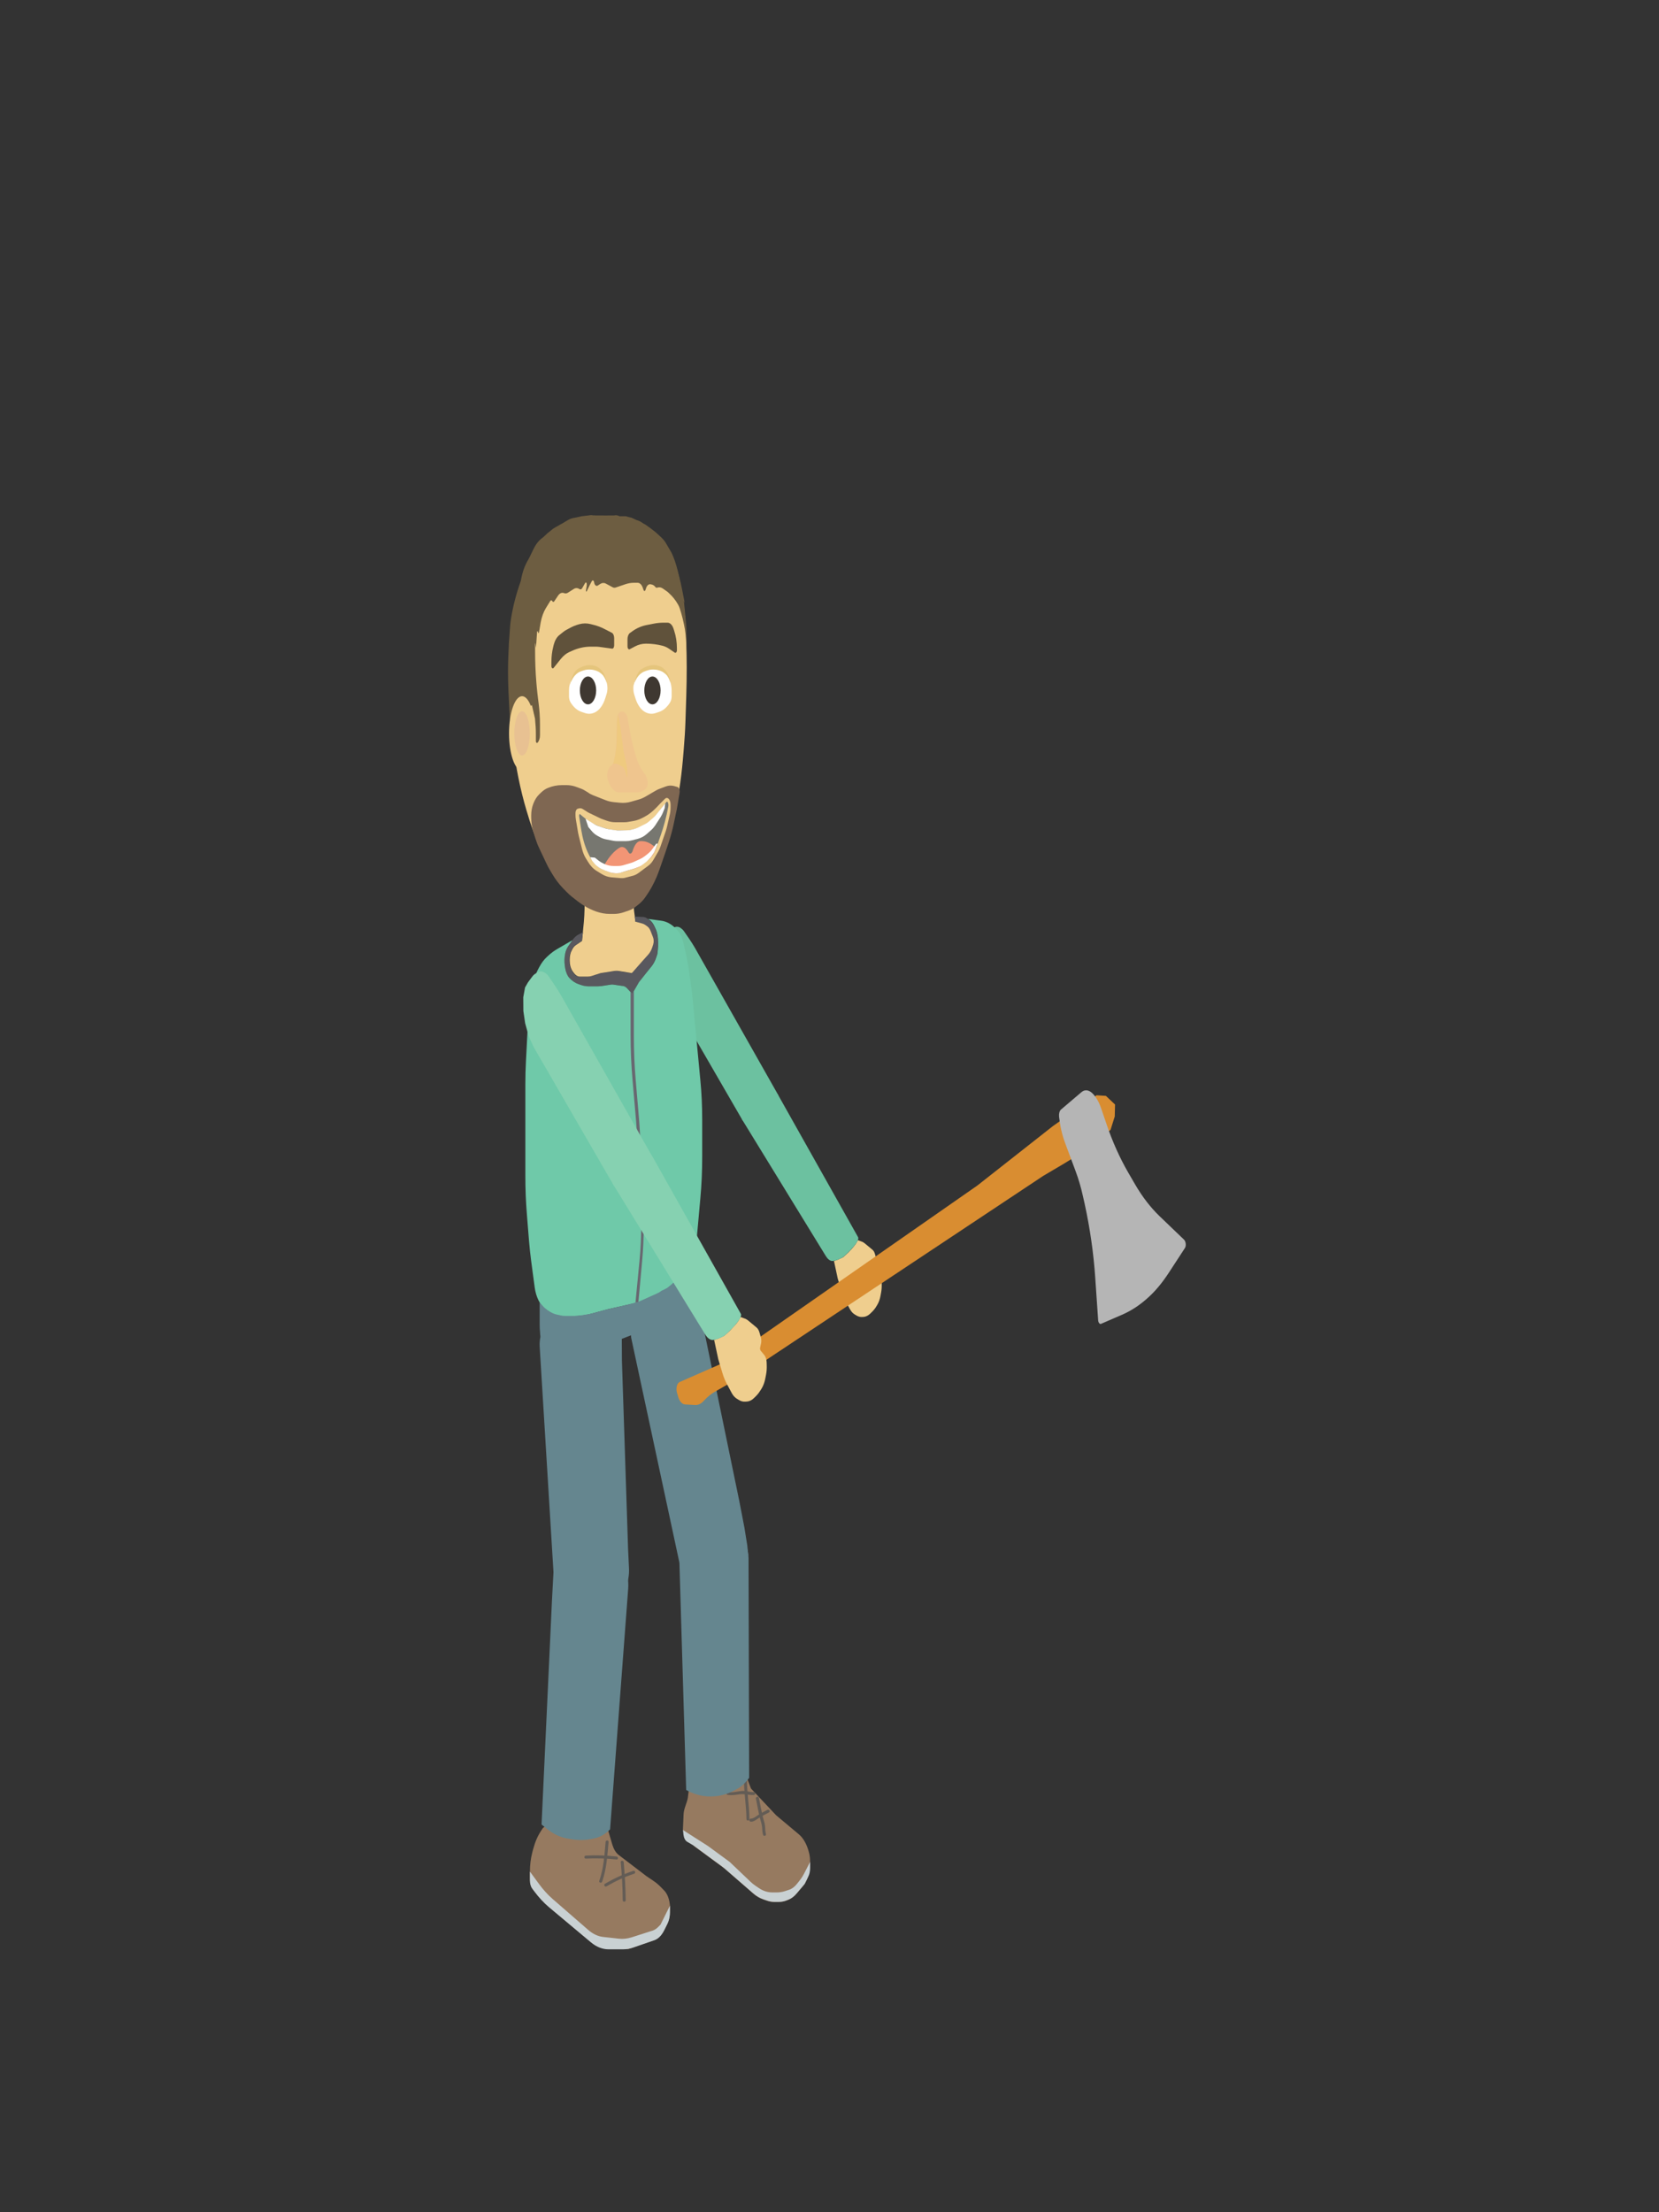 <?xml version="1.0" encoding="utf-8"?>
<!-- Generator: Adobe Illustrator 21.1.0, SVG Export Plug-In . SVG Version: 6.00 Build 0)  -->
<svg version="1.1" id="game" xmlns="http://www.w3.org/2000/svg" xmlns:xlink="http://www.w3.org/1999/xlink" x="0px" y="0px"
	 viewBox="0 0 1668 2224" style="enable-background:new 0 0 1668 2224;" xml:space="preserve">
<rect x="0" y="0" width="1668" height="2224" fill="#333333" stroke="none"/>
<style type="text/css">
	.st0{fill:url(#gradient4_1_);}
	.st1{fill:url(#gradient5_1_);}
	.st2{fill:#66E2FF;}
	.st3{fill:none;stroke:#B28052;stroke-miterlimit:10;}
	.st4{fill:#96735C;}
	.st5{fill:#825D49;stroke:#BF8A5E;stroke-miterlimit:10;}
	.st6{fill:#AD7D5C;stroke:#B28052;stroke-miterlimit:10;}
	.st7{fill:#BC8864;stroke:#B28052;stroke-miterlimit:10;}
	.st8{fill:#A37B61;}
	.st9{fill:#BC8866;}
	.st10{fill:#E0A57E;stroke:#B28052;stroke-miterlimit:10;}
	.st11{fill:#D19A7C;stroke:#B28052;stroke-miterlimit:10;}
	.st12{fill:#F4DBCE;}
	.st13{fill:#DBC7BF;}
	.st14{fill:#8E684F;stroke:#BF8A5E;stroke-miterlimit:10;}
	.st15{fill:#AD753E;}
	.st16{fill:#966636;}
	.st17{fill:#A87339;}
	.st18{fill:#BC8651;}
	.st19{fill:#AA7A4F;}
	.st20{fill:#C99465;}
	.st21{fill:none;stroke:#634B2A;stroke-miterlimit:10;}
	.st22{fill:#B28052;}
	.st23{fill:#96674D;stroke:#A57758;stroke-width:3;stroke-miterlimit:10;}
	.st24{fill:none;stroke:#A57758;stroke-width:3;stroke-miterlimit:10;}
	.st25{fill:#5C7552;}
	.st26{fill:#E2CA96;}
	.st27{fill:#EAD7A2;}
	.st28{fill:#F9F2EF;}
	.st29{fill:#382C26;}
	.st30{fill:#936F5F;}
	.st31{fill:#7C655C;}
	.st32{fill:#F9A182;}
	.st33{fill:#DBC697;}
	.st34{fill:#8C7857;}
	.st35{fill:#6F8763;}
	.st36{fill:#635872;}
	.st37{fill:#6B7F60;}
	.st38{fill:#755D3F;}
	.st39{fill:#C9B8A7;}
	.st40{fill:#00CFFF;}
	.st41{fill:#03CDE2;}
	.st42{fill:#00DBFF;}
	.st43{fill:#00E7FF;}
	.st44{fill:#00F3FF;}
	.st45{fill:#2EFFF9;}
	.st46{fill:#78FFF8;}
	.st47{fill:#FFF0BF;}
	.st48{fill:#F7E4A6;}
	.st49{fill:#BCCC60;}
	.st50{fill:url(#sea_1_);}
	.st51{fill:#D6C8A3;}
	.st52{fill:#D3C7A7;}
	.st53{fill:#DBCDAF;}
	.st54{fill:#98958C;}
	.st55{fill:#C2BEB5;}
	.st56{fill:#ACA7A1;}
	.st57{fill:#ADA8A2;}
	.st58{fill:#D3CAB2;}
	.st59{fill:#8D8880;}
	.st60{fill:#99968D;}
	.st61{fill:#C2BDB3;}
	.st62{fill:#DDCFAF;}
	.st63{fill:#CCBFA6;}
	.st64{fill:#9B988F;}
	.st65{fill:#8B877E;}
	.st66{fill:#B9B2AA;}
	.st67{fill:#C3BFB6;}
	.st68{fill:#CED18B;}
	.st69{fill:#C6BBA5;}
	.st70{fill:#CEC2AA;}
	.st71{fill:#CCC1AA;}
	.st72{fill:#C4BFB3;}
	.st73{fill:#99968B;}
	.st74{fill:#969089;}
	.st75{fill:#939189;}
	.st76{fill:#B7B5AB;}
	.st77{fill:#C9BDA6;}
	.st78{fill:#C6BBA7;}
	.st79{fill:#BAB3A6;}
	.st80{fill:#9E9C95;}
	.st81{fill:#CCC0A8;}
	.st82{fill:#A5A299;}
	.st83{fill:#C4BCA9;}
	.st84{fill:#B5AD9E;}
	.st85{fill:#9A978E;}
	.st86{fill:#8D877F;}
	.st87{fill:#B8B1AA;}
	.st88{fill:#C3BFB4;}
	.st89{fill:#C5BEB6;}
	.st90{fill:#B5B3AC;}
	.st91{fill:#D5D1C6;}
	.st92{fill:#BCB4B1;}
	.st93{fill:#999793;}
	.st94{fill:#8E8E87;}
	.st95{fill:#A3A19D;}
	.st96{fill:#B5B4B1;}
	.st97{fill:#A8A7A7;}
	.st98{fill:#A09D97;}
	.st99{fill:#D3CFC3;}
	.st100{fill:#ADAAA6;}
	.st101{fill:#B2B1AF;}
	.st102{fill:#9B978F;}
	.st103{fill:#AAA7A0;}
	.st104{fill:#CCC8C4;}
	.st105{fill:#D3D0CD;}
	.st106{fill:#C9C3BD;}
	.st107{fill:#B2AFA8;}
	.st108{fill:#999692;}
	.st109{fill:#898683;}
	.st110{fill:#A3A29B;}
	.st111{fill:#B2AEAA;}
	.st112{fill:#D6D0C9;}
	.st113{fill:#918D87;}
	.st114{fill:#DBD5C6;}
	.st115{fill:#B7B3AE;}
	.st116{fill:#C4C1BB;}
	.st117{fill:#9B9891;}
	.st118{fill:#D8D5CB;}
	.st119{fill:#939089;}
	.st120{fill:#A8A6A0;}
	.st121{fill:#D8D5D0;}
	.st122{fill:#A8A49B;}
	.st123{fill:#96928A;}
	.st124{fill:#CEC8C2;}
	.st125{fill:#C4996C;}
	.st126{fill:#B7845A;}
	.st127{fill:#D5A776;}
	.st128{fill:#477F16;}
	.st129{fill:#436818;}
	.st130{fill:#AA7B43;}
	.st131{fill:#B79056;}
	.st132{fill:#AD9655;}
	.st133{fill:#DD9D68;}
	.st134{fill:#C18B59;stroke:#A87848;stroke-miterlimit:10;}
	.st135{fill:#B28056;}
	.st136{fill:#AD7D59;}
	.st137{fill:#AA7D5C;}
	.st138{fill:#DDCBBF;}
	.st139{fill:#DBDAD9;}
	.st140{fill:#D8A380;}
	.st141{fill:#CE987A;}
	.st142{fill:#CC9D85;}
	.st143{fill:#C6977F;}
	.st144{fill:#C19784;}
	.st145{fill:#C69B8B;}
	.st146{fill:#B7958B;}
	.st147{fill:#AF8958;}
	.st148{fill:url(#gradient_1_);}
	.st149{fill:#997933;}
	.st150{fill:#937334;}
	.st151{fill:#A9DB52;}
	.st152{fill:#96C639;}
	.st153{fill:#82B71C;}
	.st154{fill:#B6E55C;}
	.st155{fill:#90C125;}
	.st156{fill:#A9D146;}
	.st157{fill:#8E7036;}
	.st158{fill:#846939;}
	.st159{fill:#78A038;stroke:#81AD2B;stroke-width:3;stroke-miterlimit:10;}
	.st160{fill:#658E30;}
	.st161{fill:#85AA44;}
	.st162{fill:#7EAF31;}
	.st163{fill:url(#gradient2_1_);}
	.st164{fill:url(#gradient3_1_);}
	.st165{fill:#B67D56;}
	.st166{fill:#83492A;}
	.st167{fill:#9C6038;}
	.st168{fill:#683920;}
	.st169{fill:#563119;}
	.st170{fill:#CC9E75;}
	.st171{fill:#633A23;}
	.st172{fill:#967A60;}
	.st173{fill:#C9D1D3;}
	.st174{fill:#635C55;}
	.st175{fill:#65868F;}
	.st176{fill:#6CC1A0;}
	.st177{fill:#EFCE8E;}
	.st178{fill:#60523B;}
	.st179{fill:#EFC58E;}
	.st180{fill:#6D5D41;}
	.st181{fill:#E8C192;}
	.st182{fill:#EFCA7F;}
	.st183{fill:#FFFFFF;}
	.st184{fill:#E5C57C;}
	.st185{fill:#59585E;}
	.st186{fill:#6FC9A9;}
	.st187{fill:#686770;}
	.st188{fill:#3F3831;}
	.st189{fill:#7F6752;}
	.st190{fill:#777770;}
	.st191{fill:#F29575;}
	.st192{fill:#86D1B1;}
	.st193{fill:#D98D31;}
	.st194{fill:#B5B5B5;}
</style>
<g id="left-foot">
	<path class="st172" d="M693.8,1789.4l-2.3,18.3c-1,5.4-4,10.6-4.2,16.2l-0.7,16l5.9,8.4l4.4,6.5c0.4,0.7,0.9,1.2,1.5,1.6l28.9,21.2
		c0.2,0.1,0.4,0.3,0.6,0.4l29.4,25.6c3.2,2.8,6.6,4.8,10.1,6l4.1,1.4c2.4,0.8,4.8,1.2,7.2,1.2h3.3c3.7,0,7.4-0.8,11-2.4l0,0
		c2.9-1.3,5.7-3.5,8.2-6.4l5.5-6.5c1.6-1.9,3-4.1,4.2-6.6l0.3-0.5c2.1-4.4,3.3-9.9,3.3-15.6v-2.6c0-3-0.3-6-1-8.7l0,0
		c-2-8.2-5.6-14.9-10.3-18.8l-22.8-19.1l-25.3-26.9l-4.4-11.5l-3-9.6l-5.3-4.4l-13.3-1.6h-13l-11.8,3.5l-6.3,5L693.8,1789.4z"/>
	<path class="st173" d="M686.7,1839.8l24.9,15.9l22,16.1l20.9,19.9c1.6,1.5,3.2,2.9,4.9,4l3.4,2.3c4.3,3,9,4.5,13.6,4.5h4.7
		c2.6,0,5.2-0.4,7.8-1.2l4.3-1.4c2.9-0.9,5.6-2.9,8-5.9l2.7-3.4c1.7-2.1,3.3-4.6,4.7-7.3l5.9-11.5v6.3c0,3.1-0.6,6.1-1.8,8.4
		l-3.6,7.4l-8.3,9.8c-2.2,2.6-4.7,4.6-7.3,5.7l-1.7,0.7c-2.8,1.3-5.7,1.9-8.6,1.9h-4.5c-2.4,0-4.8-0.4-7.2-1.2l-4.3-1.5
		c-3.4-1.2-6.7-3.1-9.8-5.8l-28.1-24.4c-1.2-1-2.4-2-3.6-2.9l-28.2-20.7l-6.7-4c-1.8-1.1-3.2-3.7-3.6-6.9L686.7,1839.8z"/>
	<g>
		<g>
			<path class="st174" d="M731.5,1804.4c4,0.7,7.6,0.1,11.6-0.5c5.2-0.8,9.7,0.9,14.8,0.7c1.9-0.1,1.9-3.1,0-3
				c-4,0.2-7.8-1.4-11.9-1.1c-4.7,0.4-9.1,1.9-13.8,1.1C730.4,1801.1,729.6,1804,731.5,1804.4L731.5,1804.4z"/>
		</g>
	</g>
	<g>
		<g>
			<path class="st174" d="M748,1786.5c-0.3,14.2,2.4,28.1,2.5,42.3c0,1.9,3,1.9,3,0c-0.1-14.2-2.8-28.1-2.5-42.3
				C751.1,1784.6,748.1,1784.6,748,1786.5L748,1786.5z"/>
		</g>
	</g>
	<g>
		<g>
			<path class="st174" d="M754.9,1831.4c3.1,0.2,5.8-2.4,8.3-3.9c3.2-1.9,6.6-3.7,9.9-5.4c1.7-0.9,0.2-3.5-1.5-2.6
				c-2.6,1.3-5.2,2.7-7.7,4.1c-2.4,1.4-6.2,4.9-9,4.7C752.9,1828.3,752.9,1831.3,754.9,1831.4L754.9,1831.4z"/>
		</g>
	</g>
	<g>
		<g>
			<path class="st174" d="M760,1808.2c1.3,6.3,2.4,12.8,3.9,19c0.8,3.2,2,6.3,2.3,9.6c0.3,2.7,0.2,5.2,1,7.8
				c0.5,1.8,3.4,1.1,2.9-0.8c-0.9-2.9-0.6-5.8-1-8.8c-0.4-3-1.5-5.8-2.2-8.7c-1.5-6.3-2.7-12.7-3.9-19
				C762.5,1805.6,759.6,1806.4,760,1808.2L760,1808.2z"/>
		</g>
	</g>
</g>
<g id="right-foot">
	<path class="st172" d="M545.9,1837.7l-1.8,2.7c-3.4,5.1-6.1,11.3-8,18.4l-0.9,3.4c-1.6,6.1-2.4,12.7-2.4,19.3v7.1
		c0,4.2,1.1,8.1,3,10.7l0,0c5.5,7.5,11.5,13.9,17.8,19.2l38.8,32.5c6.7,5.6,14,8.5,21.5,8.5h17.8l24.4-8.5c5.1-1.8,9.6-6.3,12.9-13
		l1.6-3.2c2-3.9,3-8.9,3-14v-5.1l-0.2-1.7c-0.7-5.6-2.7-10.4-5.6-13.4l-3.2-3.3c-2.3-2.4-4.8-4.5-7.3-6.2l-7.4-5l-15.3-11.7
		l-12.6-9.6c-2.7-2.1-4.9-5.7-6.3-10.2l-4.2-14.3l-4.5-6.4c-1.7-2.3-9.1-6.7-10.7-6.8l-9.9-3c-1.5,0-10.1,0.5-11.6,0l-11.8,2
		l-10.3,6.3L545.9,1837.7z"/>
	<path class="st173" d="M532.9,1881.7l9.1,12.4c4.2,5.7,8.7,10.7,13.4,14.8l35.9,31.2c4.8,4.2,10.1,6.7,15.5,7.2l15.3,1.7
		c4.3,0.5,8.6,0,12.8-1.3l21.2-6.8c1.9-0.6,3.8-1.8,5.5-3.5l2.5-2.5l9.5-19.1v6.7c0,4.1-0.9,8.1-2.4,11.2l-3.5,7.1
		c-2.5,5-5.9,8.4-9.6,9.7l-21.4,7.4c-3.4,1.2-6.8,1.8-10.2,1.8h-14.7c-6.1,0-12.1-2.4-17.5-6.9l-42.5-35.6
		c-5.1-4.3-9.9-9.5-14.4-15.5l-2.4-3.2c-1.4-1.9-2.2-4.9-2.2-8V1881.7z"/>
	<g>
		<g>
			<path class="st174" d="M589,1868.5c10.3-0.5,20.6-0.2,30.9,0.9c1.9,0.2,1.9-2.8,0-3c-10.3-1.1-20.6-1.5-30.9-0.9
				C587.1,1865.6,587,1868.6,589,1868.5L589,1868.5z"/>
		</g>
	</g>
	<g>
		<g>
			<path class="st174" d="M608.9,1851.7c-1.2,13.3-1.9,26.5-6.4,39.2c-0.6,1.8,2.3,2.6,2.9,0.8c4.6-13,5.2-26.4,6.5-40
				C612,1849.8,609,1849.8,608.9,1851.7L608.9,1851.7z"/>
		</g>
	</g>
	<g>
		<g>
			<path class="st174" d="M609.8,1896.4c8.8-5.2,18.1-9.5,27.8-12.7c1.8-0.6,1-3.5-0.8-2.9c-10,3.3-19.5,7.7-28.6,13
				C606.6,1894.8,608.1,1897.4,609.8,1896.4L609.8,1896.4z"/>
		</g>
	</g>
	<g>
		<g>
			<path class="st174" d="M624.1,1872.1c1.2,12.7,1.9,25.5,2,38.3c0,1.9,3,1.9,3,0c-0.2-12.8-0.9-25.5-2-38.3
				C626.9,1870.2,623.9,1870.2,624.1,1872.1L624.1,1872.1z"/>
		</g>
	</g>
</g>
<path id="first-left-leg" class="st175" d="M683.1,1571l2.8-12.6l6.4-9.8l9.6-8.3l12.5-4.2l16.7,0.6l10.7,3.6l5.9,6.7l0.3,0.5
	c2.6,5.5,4.1,11.4,4.5,17.4l0.1,1.6l0.6,220.8l0,0c-3.7,5.1-8,9.1-12.7,11.5l-2.3,1.2c-6.2,3.3-12.7,5.3-19.2,5.8l-1.3,0.1
	c-9,0.7-17.9-1.2-26.3-5.6l-1.5-0.8L683.1,1571z"/>
<path id="first-right-leg" class="st175" d="M555,1608.2l1.8-33.4l6.8-8.4l10.1-5.5l12-2.1l11.7,0.2l12,2.9l10.6,5.5l8.2,7.5v0
	c2.8,7,3.9,14.6,3.4,22.2l-18.2,242l0,0c-4.4,4.4-9.3,7.4-14.4,8.7l-0.8,0.2c-8.2,2.1-16.6,2.4-24.8,0.8l-3.9-0.7
	c-6.8-1.3-13.4-4.5-19.6-9.5l-5.4-4.4L555,1608.2z"/>
<path id="second-left-leg" class="st175" d="M683.1,1571l-48.5-226.1l-1.2-15.4l2.2-12.3l5.5-10.9c0.5-1,1.1-2,1.7-2.9l4.9-7.2
	l14.4-7l14.5,0.8l13.9,3.2l10.5,10.1l6.1,30.2l36.2,175.5l5.2,27l2.8,17.5l1,10l-6.6,13.8l-12.9,8.8l-18.1,3.7l-22.4-5.8L683.1,1571
	z"/>
<path id="second-right-leg" class="st175" d="M542.6,1353.6l14.7,240.2l5.8,11l8.8,6.4l12.8,4l12.7-0.3l11.9-2.3l10.9-5.6l4.6-4.4
	c1.7-1.6,3-3.5,3.9-5.7l0,0c2.8-6.4,4.1-13.4,3.7-20.5l-0.9-18.8l-6.2-189.8l-0.2-32.9l-10.7-6.7l-14.5-3.1l-19.1-2l-19.4,4
	l-11.2,4.8c-1.7,0.7-3.1,2-3.9,3.7l0,0C543.5,1341.1,542.3,1347.3,542.6,1353.6z"/>
<path id="second-left-arm" class="st176" d="M666.1,978.9l3.4,12.2l4.4,9.6l72.1,124.6c1.2,2.1,5.8,6,5.8,6l5.1,2.4h5.5l6-1.3l6-1.7
	l5-3.9l3-5.7l1.6-6v-7.1l-1.7-7.4l-83.6-147.7c-3.2-5.6-8.6-13.3-11-16.7c-0.8-1.2-1.7-2.1-2.6-2.7l-0.5-0.4
	c-2.3-1.7-4.8-1.9-6.9-0.6l-1.9,1.1c-1.1,0.7-2.2,1.7-3.1,2.9l-3.7,5l-2.7,4.7l-1.6,9l0.1,12.5L666.1,978.9z"/>
<g id="first-left-arm">
	<path class="st177" d="M862.6,1246.8l4.8,1.8c1,0.6,1.9,1.2,2.8,2l7,5.8c1.1,0.9,2,2.4,2.5,4.3l1.3,4.6c0.5,1.7,0.6,3.7,0.2,5.5
		l-0.8,3.7c-0.2,1.1,0,2.4,0.6,3.1l3.2,3.8c1.3,1.5,2.1,4,2.2,6.6l0.1,2.8c0.1,2.9-0.1,5.8-0.6,8.6l-0.7,3.7c-0.6,3.2-1.6,6-3,8.4
		l-0.9,1.5c-1.2,2.1-2.6,3.9-4.1,5.4l-1.9,1.9c-2.1,2.1-4.5,3.4-6.9,3.6l-1.3,0.1c-2.1,0.2-4.2-0.4-6.2-1.6l-1.8-1.1
		c-1.8-1.1-3.4-3-4.7-5.4l-4.2-7.8c-1.6-3-3-6.4-4.1-10l-3.7-12.3c-0.1-0.3-0.1-0.5-0.2-0.8l-3.7-17.3l1.6-0.5l2.6-0.9l2.5-1.2
		l2.4-1.1l2.9-2.6l2.5-2.3l1.9-2l1.6-1.7l2.1-2.5l1.9-2.5L862.6,1246.8z"/>
	<path class="st176" d="M746,1125.3l84.4,137.6c1.8,2.9,4,4.6,6.1,4.8l0,0c3.9,0.3,10.9-3.7,10.9-3.7c3.6-2.9,17.7-16.1,15.3-20.3
		l-80.5-143.2l-4.3-2.5l-5.7-1.4l-6.3-0.8l-6.3,0.6l-5.4,2.1l-4.2,4.7l-2.6,4.8l-1.4,4.5l-0.6,4.5v3.8L746,1125.3z"/>
</g>
<g id="headbody">
	<g id="head">
		<path class="st177" d="M638.4,888.2l-0.5,7.3c-0.4,5.6-0.6,11.1-0.6,16.7l0,0c0,1.5,0.1,2.9,0.3,4.3l3.3,24.1l-9.5,10.1l-15,6
			h-16.6l-15.2-4.2l1.8-19.3c1-8.6,1.4-17.3,1.4-26v0c0-2.7-0.1-5.3-0.3-8l-0.9-12.6L638.4,888.2z"/>
		<path class="st177" d="M594,527h14c10.2,0,20.4,1.3,30.6,3.9h0c7.6,1.9,15.1,5.4,22.2,10.2l0,0c5.5,3.7,10.3,9.6,14.2,17.2v0
			c3.2,6.3,5.7,13.6,7.5,21.4v0c4.1,18.2,6.6,37.4,7.2,56.9l0.2,5.2c0.7,19.2,0.7,38.5,0.1,57.7l-0.8,24.8
			c-0.3,9.5-0.9,19.1-1.7,28.5l-0.9,10.7c-3.6,41.3-12.6,80.7-26.5,115.1l-0.6,1.5c-3.6,8.8-8,16.6-13.1,22.9l0,0
			c-6.6,8.1-14.3,12.8-22.4,13.6l-2.2,0.2c-10,1-20.1-1-29.7-5.9l-1.7-0.9c-14.7-7.4-27.9-21.2-38.5-40v0
			c-8.7-15.5-16.1-33.2-21.7-52.5l-0.9-2.9c-6.2-20.9-10.7-43.2-13.4-66.1v0c-3.5-29.2-4.7-59-3.7-88.8l0.4-10.6
			c0.5-15.4,2.5-30.5,5.8-44.8v0c4.1-17.6,10-33.8,17.6-47.7l5.9-10.8c0.5-0.9,1.1-1.7,1.8-2.1l0,0C559.6,532.6,576.7,527,594,527z"
			/>
		<path class="st178" d="M633.1,652.7l5.3-2.8c3.6-1.9,7.2-2.8,11-2.8h0.3c5.5,0,11,0.7,16.5,2.1l0,0c2.2,0.6,4.4,1.6,6.5,3l5.7,3.9
			c1.1,0.7,2.2-0.6,2.2-2.5V652c0-6.2-0.9-12.3-2.7-17.7l-0.7-2.2c-1.2-3.8-3.5-6.1-6-6.1h-4.1c-3.1,0-6.3,0.3-9.4,0.9l-7.7,1.5
			c-5,1-10,3.1-14.6,6.5l-2.1,1.5c-1.4,1-2.4,3.5-2.4,6.1v7.4C630.9,651.8,632,653.3,633.1,652.7z"/>
		<path class="st178" d="M617.5,648.8v-7.3c0-2.5-1-4.7-2.4-5.4l-7.6-3.9c-3.1-1.6-6.3-2.8-9.5-3.7l-4.3-1.1
			c-3.7-0.9-7.4-0.9-11.1,0.1l-1.1,0.3c-2.7,0.8-5.3,1.8-7.9,3.2l-3.9,2.1c-1.4,0.7-2.7,1.6-4,2.7l-3.6,2.9c-2.4,2-4.3,5.4-5.4,9.6
			l-0.5,2.1c-1.2,4.7-1.8,9.9-1.8,15v4.2c0,1.9,1.3,3,2.2,1.9l7.2-9c2.6-3.2,5.5-5.6,8.6-7l2.5-1.1c6.1-2.8,12.5-4.3,18.9-4.3h5.2
			c1.1,0,2.2,0.1,3.3,0.2l13.2,1.8C616.6,652.2,617.5,650.7,617.5,648.8z"/>
		<path class="st179" d="M631,721.9l2.2,12.5c1.4,7.9,3.2,15.5,5.3,22.9l1.3,4.5c1.4,4.6,3.3,8.7,5.6,12.1l3.4,5
			c1.5,2.2,2.4,5.4,2.4,8.7l0,0c0,2.3-0.8,4.4-2,5.4v0c-2.8,2.4-5.9,3.6-9,3.6h-18.1c-1.9,0-3.7-0.9-5.4-2.5h0
			c-2.7-2.8-4.8-7-6-11.9l0,0c-0.5-2.3-0.4-4.8,0.3-6.9l0.6-1.6c0.6-1.7,1.5-3.1,2.6-3.8l0.3-0.2c1.5-1,2.7-3.2,3.1-5.9l1.1-7
			c0.6-3.7,0.9-7.4,1-11.2l0.6-22.7c0.1-2.9,1.2-5.5,2.8-6.7l0,0c1.7-1.2,3.7-1,5.3,0.5l0,0C629.7,717.8,630.6,719.7,631,721.9z"/>
		<path class="st180" d="M542.9,739.1v-10.8c0-7.3-0.5-14.5-1.4-21.6l-0.5-3.9c-0.5-3.9-0.9-7.8-1.3-11.8l-0.4-4.6
			c-0.9-10.6-1.3-21.3-1.3-32v-7.3c0-0.4,0.3-0.4,0.3-0.1l0.5,3.9c0,0.1,0.1,0.1,0.1,0l1.1-15.7c0-0.7,0.6-0.8,0.8-0.2l0.3,1
			c0.2,0.6,0.7,0.6,0.8-0.1l1.7-10c1-5.5,2.8-10.5,5.2-14.5l4.5-7.3c0.6-0.9,1.5-0.8,2,0.2l0,0c0.5,1,1.3,1.1,1.9,0.3l3.9-5.8
			c1.7-2.5,3.9-3.4,6.1-2.5h0c1.2,0.5,2.5,0.4,3.7-0.4l6-3.8c1.8-1.2,3.9-1.1,5.7,0.1v0c1,0.7,2.1,0.3,2.8-1l3-5.2
			c0.6-0.9,1.5-0.3,1.5,1.1v1.7l-0.8,5c-0.1,0.8,0.5,1.3,0.8,0.7l3.1-6.4l2-3.8c0.7-1.3,2-0.9,2.3,0.8l0.1,0.7
			c0.5,2.5,2.1,3.8,3.6,2.9l2.4-1.6c1.9-1.2,4-1.4,5.9-0.3l6.7,3.6c0.9,0.5,2,0.6,2.9,0.3l10-3.4c2.7-0.9,5.5-1.4,8.2-1.4h4.1
			c2,0,3.9,1.8,5,4.8l0.9,2.6c0.4,1.1,1.4,1.1,1.8,0l0.7-2.1c0.9-2.7,2.7-4.2,4.6-3.8l1.3,0.3c1.3,0.3,2.5,1.2,3.5,2.5l0,0
			c0.4,0.6,1,0.8,1.6,0.6l0.1,0c2-0.7,4-0.4,5.8,0.9l4.7,3.3l1.8,1.7c3.2,2.9,6.2,6.6,8.7,11v0c0.7,1.1,1.2,2.4,1.7,3.8v0
			c2.2,6.6,3.9,13.7,5.2,21l0,0c0.6,3.7,1,7.6,1.2,11.5l0.5,14.5l0-19.3c0-5.3-0.2-10.5-0.8-15.7l-1.9-19.4l0.9,2.3l-3-15.3
			c-0.4-1.9-0.8-3.8-1.2-5.6l-3.3-13.3c-1.5-5.9-3.4-11.4-5.8-16.5l0,0l-5.1-8.7c-2.7-5-6.2-7.6-11.1-12.1l-4.9-3.8l-5.3-3.8
			c-4.5-2.1-3.6-3-8.9-4.5l-4.9-2.3c-0.6-0.1-5.2-1.2-5.8-1.5h-6.2c-3.5-1.7-5.3-0.8-5.3-0.8h-5.3c-0.4,0-6.3,0.1-6.7,0h-6.2
			c-6.2,0-3.1-0.8-8,0l-6.7,0.8l-6.7,1.5c-5.9,0.6-9,3.9-14.7,6.8l-5.3,3c-2.7,1.4-4.5,3.5-7.1,5.3l-5.3,4.9
			c-3.7,2.5-6.9,6.5-9.4,11.7l-3,6.2c-0.8,1.7-1.6,3.3-2.5,4.8l0,0c-3.2,5.4-5.6,12.2-6.9,19.5l0,0c-0.2,1-0.4,1.9-0.7,2.7l-0.1,0.3
			c-4,11.1-7.1,23.1-9.2,35.6v0c-0.6,3.5-1,7.1-1.2,10.7l-1,14.2l-0.5,11.2c-0.6,12.2-0.5,24.4,0,36.6l0.5,10.4l0.9,19.3l22.2-14.8
			l2.9,12.6c0.2,0.7,0.3,1.3,0.3,2l0,0c0.5,4.8,0.8,9.7,0.8,14.7v6.8c0,1.6,1.1,2.5,1.8,1.5l0,0C542.1,744.8,542.9,742,542.9,739.1z
			"/>
		<ellipse class="st177" cx="524.9" cy="737.3" rx="13.1" ry="37.4"/>
		<ellipse class="st181" cx="524.9" cy="737.3" rx="7.8" ry="22.2"/>
		<path class="st182" d="M621.5,718.6l2.2,11.8c0.2,1.1,0.4,2.3,0.5,3.5l2.3,18c0.4,3,0.9,5.9,1.6,8.7l1.5,6.6c0.7,2.8,1,5.9,1,8.9
			v4.5c0,0.4-0.3,0.5-0.4,0.2l-1.7-5.9c-0.6-2.2-1.8-3.8-3.1-4.5l-4.1-2c-0.9-0.4-1.8-0.7-2.7-0.6l-1.9,0.1c-0.1,0-0.2-0.2-0.1-0.4
			l1.3-5.5c0.4-1.5,0.7-3.1,0.9-4.7l0.7-5.1c0.1-1.1,0.2-2.3,0.3-3.5l0.4-11.1l0.1-10.3c0-0.9,0.1-1.7,0.2-2.6L621.5,718.6z"/>
		<path class="st183" d="M637.6,686l0.4-1.4c1.1-3.8,2.9-7,5-9.1l0.8-0.8c2.8-2.8,6-4.2,9.3-4.2h3.3c2.4,0,4.9,0.6,7.2,1.9l2.7,1.4
			c2.3,1.3,4.4,3.8,5.8,7.2l1.2,2.8c1.3,3.1,2,6.8,2,10.6v5.6c0,2.3-0.6,4.6-1.6,6.2v0c-3,4.8-6.8,8.1-10.8,9.4l-3.8,1.3
			c-3.6,1.2-7.4,0.8-10.9-1.3l0,0c-4-2.4-7.3-7.2-9.3-13.5l-1.1-3.5C636.5,694.7,636.5,690,637.6,686z"/>
		<path class="st183" d="M609.9,686l-0.4-1.4c-1.1-3.8-2.9-7-5-9.1l-0.8-0.8c-2.8-2.8-6-4.2-9.3-4.2H591c-2.4,0-4.9,0.6-7.2,1.9
			l-2.7,1.4c-2.3,1.3-4.4,3.8-5.8,7.2l-1.2,2.8c-1.3,3.1-2,6.8-2,10.6v5.6c0,2.3,0.6,4.6,1.6,6.2v0c3,4.8,6.8,8.1,10.8,9.4l3.8,1.3
			c3.6,1.2,7.4,0.8,10.9-1.3l0,0c4-2.4,7.3-7.2,9.3-13.5l1.1-3.5C611,694.7,611.1,690,609.9,686z"/>
		<path class="st184" d="M572.6,689.6l0.7-2.1c0.3-1,0.7-2,1.2-2.9l0.4-0.7c0.8-1.6,1.7-3.1,2.7-4.3l0,0c1.1-1.3,2.2-2.3,3.4-3.1
			l0.1-0.1c1.1-0.7,2.1-1.2,3.3-1.6l1-0.4c0.9-0.3,1.8-0.6,2.7-0.8l0.4-0.1c1.2-0.3,2.4-0.4,3.6-0.4h1c0.8,0,1.6,0.1,2.4,0.2
			l1.6,0.3c0.8,0.2,1.6,0.4,2.4,0.7l0.7,0.3c1.4,0.5,2.7,1.3,4,2.4l1.1,1c0.3,0.3,0.7,0.6,1,1l0,0c1.2,1.6,2.2,3.5,3,5.6l0.8,2.1
			l-0.8-3.7l-0.8-2.4c-0.6-1.9-1.5-3.6-2.4-5l0,0c-1.1-1.6-2.3-2.9-3.6-3.9l0,0c-1.3-1-2.8-1.8-4.2-2.2l0,0
			c-1.8-0.6-3.6-0.8-5.5-0.8h-0.2c-1.6,0-3.1,0.2-4.7,0.7l-0.6,0.2c-1.6,0.5-3.2,1.1-4.7,2l-0.8,0.4c-1.5,0.8-2.9,2.2-4.1,3.9
			l-0.1,0.1c-1.1,1.7-2.1,3.6-2.9,5.7l-0.5,1.4l-0.5,1.8c-0.2,0.8-0.4,1.6-0.6,2.4L572.6,689.6z"/>
		<path class="st184" d="M636.8,689.6l0.7-2.1c0.3-1,0.7-2,1.2-2.9l0.4-0.7c0.8-1.6,1.7-3.1,2.7-4.3l0,0c1.1-1.3,2.2-2.3,3.4-3.1
			l0.1-0.1c1.1-0.7,2.1-1.2,3.3-1.6l1-0.4c0.9-0.3,1.8-0.6,2.7-0.8l0.4-0.1c1.2-0.3,2.4-0.4,3.6-0.4h1c0.8,0,1.6,0.1,2.4,0.2
			l1.6,0.3c0.8,0.2,1.6,0.4,2.4,0.7l0.7,0.3c1.4,0.5,2.7,1.3,4,2.4l1.1,1c0.3,0.3,0.7,0.6,1,1l0,0c1.2,1.6,2.2,3.5,3,5.6l0.8,2.1
			l-0.8-3.7l-0.8-2.4c-0.6-1.9-1.5-3.6-2.4-5l0,0c-1.1-1.6-2.3-2.9-3.6-3.9l0,0c-1.3-1-2.8-1.8-4.2-2.2l0,0
			c-1.8-0.6-3.6-0.8-5.5-0.8h-0.2c-1.6,0-3.1,0.2-4.7,0.7l-0.6,0.2c-1.6,0.5-3.2,1.1-4.7,2l-0.8,0.4c-1.5,0.8-2.9,2.2-4.1,3.9
			l-0.1,0.1c-1.1,1.7-2.1,3.6-2.9,5.7l-0.5,1.4l-0.5,1.8c-0.2,0.8-0.4,1.6-0.6,2.4L636.8,689.6z"/>
	</g>
	<g id="body">
		<path class="st185" d="M586.2,937.2l-4.4,2.2c-2.3,1.2-4.5,3.1-6.3,5.8l-5,7.2c-0.9,1.3-1.5,2.9-1.9,4.8l-0.6,3
			c-0.6,3-0.7,6.3-0.2,9.4l0.9,6.7c0.3,2,1,3.8,2.1,4.9l1.6,1.8c2.8,3,5.9,5.1,9.1,6.2l4.2,1.5c1.6,0.6,3.3,0.9,5,0.9h10.7
			c0.8,0,1.7-0.1,2.5-0.2l10-1.6c1-0.2,2-0.2,2.9,0l8.6,1.3c2,0.3,4,1.4,5.7,3.2l4.5,4.8l4.7-8.1c1.4-2.3,2.9-4.5,4.4-6.5l5.6-7.1
			l4.5-5.7c1.9-2.4,3.5-5.4,4.6-8.9l0.5-1.5c0.5-1.4,0.8-2.8,1-4.3l0.6-4.6c0.4-3.1,0.3-6.2-0.2-9.3l-0.4-2.3
			c-0.4-2.4-1.1-4.6-1.9-6.6l-0.9-2.1c-1.5-3.5-3.5-6.1-5.9-7.7l-1.9-1.3c-1.4-0.9-2.8-1.3-4.3-1.3l-7.9-0.3l0.7,5.2l4.6,1.3
			l3.8,1.2l2.3,1.6l1.9,1.5l1.4,1.9l1.4,3l0.8,2.1l1.5,4.1l0.4,2.4l-0.2,2.8l-1.4,4.7l-1.1,2.5l-1.6,2.6l-1.7,2l-4.6,5.1l-10.8,12.3
			l-1.1,0.5l-8.2-1.3l-4.8-0.8l-2.2-0.1l-9.4,1.3l-6.8,1.2l-5.3,1.7l-4.5,1.4l-2.5,0.3h-4.9h-2.8l-2.5-0.4l-2.4-1.5l-2-2.4l-2.2-3.7
			l-1.1-3.7l-0.4-4.3l0.1-3.8l0.6-3.1l1.4-3.7l0.9-1.7c1-1.9,2.5-3.4,4.5-4.3l0,0l5-3.5L586.2,937.2z"/>
		<path class="st186" d="M635.7,999v63.5l5.2,61.7l5.1,72v51.4l-5.1,61.7l21.8-9.8c8.3-3.7,16.1-10.3,22.9-19.2l7-9.1
			c4-5.3,6.7-13,7.5-21.5l4-44.5c1.3-14,1.9-28.1,1.9-42.3v-37.3c0-13.5-0.6-26.9-1.9-40.2l-7.5-78.9c-0.5-5-1-10-1.7-14.9l-1.8-13
			c-1.1-8.3-2.6-16.5-4.5-24.4l-1.8-7.5c-1.2-4.9-3.2-9-5.9-11.7l-1.3-1.4c-4.5-4.6-9.5-7.3-14.8-8l-13.2-1.8l0.7,0.4
			c2.4,1.5,4.5,4.2,6,7.7l1.2,2.7c0.7,1.6,1.2,3.4,1.5,5.2l0.1,0.5c0.8,4.7,0.9,9.7,0.3,14.5l-0.5,4.3l-1.2,3.6
			c-1.1,3.4-2.7,6.4-4.6,8.8l-4.6,5.7l-8,10.1L635.7,999z"/>
		<path class="st186" d="M611.2,1316.2l-15.8,4.3c-6.3,1.7-12.6,2.6-19,2.6H566c-5.4,0-10.8-1.9-15.7-5.7l-2.3-1.7
			c-5.2-4-9.1-11.9-10.4-21.4l-3.5-26.2c-0.9-6.7-1.6-13.5-2.2-20.4l-2.1-26.2c-1.1-13.1-1.6-26.2-1.6-39.4v-38.5v-53.5
			c0-7.8,0.2-15.5,0.6-23.2l1.9-36.5c0.2-4,0.5-7.9,0.9-11.8l1.9-17.9c0.6-5.4,1.6-10.5,3.1-15.3l0,0c1.4-4.6,3.2-8.8,5.3-12.6
			l0.6-1.1c2.1-3.8,4.5-7,7.2-9.5l1.5-1.4c2.9-2.7,5.9-4.9,9-6.7l15.3-8.9l-4.3,6.2c-1.4,2-2.4,4.5-3,7.4l0,0.2
			c-0.8,3.8-0.9,7.9-0.3,11.9l0.3,2.2c0.6,4.1,2.1,7.7,4.2,10l0,0c2.8,3,5.9,5.1,9.1,6.2l2.9,1c2.5,0.9,5,1.3,7.6,1.3h9.1
			c1,0,2.1-0.1,3.1-0.2l9.6-1.5c1.1-0.2,2.1-0.2,3.2,0l9.5,1.4c1.4,0.2,2.7,1,3.9,2.2l5.3,5.7v63.5l5.2,61.7l5.1,72v51.4l-5.1,61.7
			L611.2,1316.2z"/>
		<path class="st177" d="M585.3,945.9l53.7-19.3l7,1.9c1,0.3,2,0.8,3,1.5l1.8,1.3c1.4,1,2.6,2.7,3.4,4.9l2.3,5.9
			c0.9,2.2,1,5.1,0.2,7.5l-0.8,2.5c-0.9,2.9-2.3,5.4-3.9,7.3l-6.1,6.8l-10.1,11.5c-0.3,0.4-0.7,0.5-1.1,0.5l-12.1-2
			c-1.8-0.3-3.6-0.3-5.4,0l-12,1.9c-0.9,0.1-1.8,0.3-2.6,0.6l-7.8,2.5c-1.2,0.4-2.4,0.6-3.7,0.6h-8.1c-2.2,0-4.3-1.3-6-3.6l-1.3-1.8
			c-1.8-2.6-2.9-6.5-2.9-10.5v-1.4c0-3.4,0.7-6.6,2.1-9.1l0.5-1c0.9-1.8,2.1-3.2,3.4-4.1L585.3,945.9z"/>
		<path class="st187" d="M634.1,997.4l1.5,1.6l1.7-2.9v45.2c0,15.1,0.6,30.1,1.9,45l3.5,41.2l3.7,57.3c0.5,8.5,0.8,17,0.8,25.6v21.7
			c0,12-0.5,24.1-1.6,35.9l-3.7,40.8l-1.1,0.5l-1.9,0.4l4-41.4c1.3-13.1,1.9-26.4,1.8-39.6l-0.1-17.8c0-8.8-0.4-17.7-1-26.5l-4-56.5
			l-3.6-41.6c-1.3-15.2-2-30.5-2-45.8V997.4z"/>
		<path class="st175" d="M542.6,1309.4v22.1c0,2.7,0.1,5.4,0.4,8.1l0,0c-0.2,5.9,3.4,11.3,9,13.2l9.6,3.3l35,1l79.8-31l24.5-22.6
			l-4.7-39.6l-4.9,8.3c-1.5,2.5-3.1,4.8-4.8,6.8l-6.6,7.8c-1.1,1.3-2.3,2.5-3.5,3.5l-5.6,4.6l-5.8,2.8c-1.5,1.2-3.1,2.2-4.7,2.9
			l-18.3,8.2l-11.1,2.8l-21.8,5.1l-16.2,4.3l-10.4,1.6c-1.2,0.2-2.4,0.3-3.6,0.3h-11.1c-1.2,0-2.4-0.1-3.7-0.4l-4.5-1
			c-2.2-0.5-4.4-1.4-6.5-2.7l-1.9-1.2c-2.2-1.4-4.3-3.2-6.2-5.5L542.6,1309.4z"/>
	</g>
</g>
<g id="pupils">
	<ellipse class="st188" cx="591.2" cy="694.1" rx="8.2" ry="14"/>
	<ellipse class="st188" cx="656" cy="694.1" rx="8.2" ry="14"/>
</g>
<g id="mouthsmile">
	<path class="st189" d="M596.1,799.4l12.7,5c2.7,1.1,5.4,1.7,8.2,2l6.2,0.6c3.7,0.4,7.5,0.1,11.2-1l7.4-2.1c2.5-0.7,4.9-1.7,7.3-3.1
		l10.1-5.9c1.5-0.9,3-1.6,4.5-2.1l5.6-2.1c2.8-1.1,5.8-1.2,8.7-0.4l3.1,0.9c0.5,0.1,0.9,0.5,1.3,1l0,0c0.9,1.1,1.2,3,0.9,4.7
		l-2.2,13.2c-0.4,2.6-0.9,5.1-1.5,7.6l-2.2,10.5c-1.3,6.1-2.9,12-4.7,17.6l-3.7,11.2l-5.7,16.5c-0.9,2.7-2,5.3-3,7.9v0
		c-3.1,7.2-6.6,13.7-10.6,19.3l-0.9,1.3c-2,2.9-4.3,5.3-6.7,7.2l-3.7,2.9c-1.8,1.4-3.7,2.4-5.7,3.1l-5.2,1.8
		c-3.4,1.2-6.9,1.8-10.3,1.8h-4c-4.5,0-9-0.8-13.4-2.3l-1.1-0.4c-6.1-2.2-12-5.5-17.6-9.8l-5.5-4.3c-2.2-1.7-4.4-3.7-6.4-5.8
		l-3.5-3.6c-3.7-3.9-7.2-8.5-10.3-13.7l-2.5-4.2c-1.2-2-2.3-4.1-3.4-6.4l-7.7-16.3c-1.3-2.7-2.4-5.7-3.4-8.8l-2.2-7
		c-1.4-4.5-2.1-9.4-2.1-14.4v-2.1c0-4,0.7-8,2-11.4l0,0c1.5-4.1,3.6-7.4,6.1-9.8l2-1.9c2.1-2,4.4-3.6,6.8-4.5l0,0
		c4.6-1.9,9.4-2.8,14.2-2.8h4.3c3.6,0,7.2,0.7,10.8,2.1l4.5,1.7c0.8,0.3,1.5,0.7,2.3,1.1l4.3,2.6
		C592.6,797.8,594.4,798.7,596.1,799.4z"/>
	<path class="st177" d="M580.7,813.1l1-0.3c1.5-0.5,3-0.3,4.5,0.7l4.9,3.1c0.4,0.2,0.7,0.4,1.1,0.6l11,5.3c0.6,0.3,1.2,0.5,1.8,0.8
		l5.4,1.9c2.6,0.9,5.3,1.4,8,1.4h9.5c1.2,0,2.4-0.1,3.5-0.3l5.2-0.9c3.3-0.5,6.5-1.7,9.6-3.3l1.9-1c4.2-2.2,8.2-5.4,11.9-9.3l4-4.2
		l4.6-4.6c1-1,2.2-1.1,3.3-0.3l0,0c1.4,1.1,2.3,3.5,2.3,6.2v2.7c0,2.7-0.3,5.4-0.9,7.9l-2.6,11.3c-0.3,1.5-0.8,3-1.2,4.4l-5.5,16
		c-0.6,1.8-1.4,3.5-2.3,5.1l-4.8,8.2c-1.4,2.4-3,4.2-4.8,5.6l-10.2,7.6c-1.7,1.2-3.4,2.1-5.2,2.6l-8,2.1c-1.5,0.4-3,0.5-4.5,0.4
		l-9.5-0.8c-3.3-0.3-6.6-1.4-9.7-3.3l-5.2-3.2c-3.3-2-6.3-5.2-8.8-9.4l-2.1-3.4c-1.6-2.6-2.8-5.7-3.7-9.2l-3.3-13.2
		c-0.3-1.1-0.5-2.1-0.7-3.3l-2.2-13c-0.3-1.6-0.4-3.3-0.4-5v-1.6C578.6,815.3,579.5,813.5,580.7,813.1z"/>
	<path class="st190" d="M583.2,818.5L583.2,818.5c6.8,6.2,13.8,10.5,21,12.8l3,1c5.2,1.7,10.5,2.6,15.8,2.6h5.1c6,0,12-1.6,17.9-4.7
		l2-1.1c4.6-2.4,9-6.4,13.2-11.7l8.8-11.1c1.2-1.5,2.5,1.7,1.9,4.7v0c-1.9,10.3-4.5,19.9-7.5,28.4l-4.1,11.7c-2,5.7-4.6,10-7.4,12.4
		l-4.5,3.8c-3.5,2.9-7.1,4.9-10.7,6l-13.2,3.8c-4.1,1.2-8.2,1-12.3-0.6l-6.9-2.7c-5.3-2.1-10.3-7.9-14.3-16.8l-0.2-0.4
		c-2.9-6.4-5.2-14.4-6.6-23.5c0,0-1.4-9.1-1.9-12.1C582,819.4,582.6,818,583.2,818.5z"/>
	<path class="st191" d="M605.2,873.6l3.5-5.9c4.1-6.8,8.7-11.9,13.4-15l0.5-0.3c3.2-2.1,6.5-0.5,9.2,4.3l0,0
		c1.3,2.4,3.2,1.8,4.3-1.3l0.3-1c1.9-5.6,4.6-8.8,7.5-8.8h1.2c3.7,0,7.3,1.3,10.8,3.9l3.9,2.8l0,0c-1.7,4.9-4,8.6-6.4,10.7l-6.4,5.4
		c-2.6,2.2-5.2,3.7-7.9,4.4l-15.9,4.5c-3.3,0.9-6.6,0.8-9.8-0.5L605.2,873.6z"/>
	<path class="st183" d="M588.7,823.1l2.8,8.3l3.8,4.5c1.5,1.7,3.3,3.2,5.3,4.3l2.8,1.5c2,1.1,4.1,1.8,6.3,2.2l6.7,1.3
		c1.4,0.3,2.9,0.4,4.3,0.4h8.6c1.9,0,3.7-0.2,5.6-0.7l6-1.5c3.5-0.9,6.7-2.6,9.4-5l4.3-3.8c1.6-1.4,2.9-3,4.1-4.7l5.5-8.5
		c0.8-1.3,1.5-2.6,2.1-4l2-5l0.5-4.7l-3.1,3.9l-6.5,8c-0.7,0.9-1.5,1.6-2.3,2.4l-4.5,3.9c-1.3,1.1-2.6,2-4.1,2.7l-6.9,3.4
		c-1.3,0.6-2.7,1.1-4.1,1.5l-2.9,0.7c-1.3,0.3-2.6,0.5-4,0.5l-7.9,0.2c-1.1,0-2.2,0-3.3-0.2l-7.3-1.1c-1.2-0.2-2.3-0.5-3.4-0.8
		l-7.1-2.4c-1.2-0.4-2.5-1-3.6-1.7L588.7,823.1z"/>
	<path class="st183" d="M593.5,861.8l4.6,0.4l3.9,3.1c1.4,1.1,3,2,4.7,2.8l2,0.9c2.6,1.1,5.3,1.6,8.1,1.6h4.4c2,0,4.1-0.3,6-0.9
		l7.4-2.2c0.9-0.3,1.8-0.6,2.6-1l6.8-3.1c1.5-0.7,2.9-1.6,4.2-2.6l3.3-2.6c1.5-1.2,2.8-2.5,3.9-4l4.4-6h1.4l-2.7,6.9
		c-0.4,1.1-0.9,2.1-1.6,3l-1.8,2.7c-0.5,0.8-1.1,1.5-1.8,2.2l-2.9,2.9c-0.4,0.4-0.9,0.9-1.4,1.2l-2.9,2.2c-1.1,0.9-2.4,1.6-3.7,2.1
		l-3.6,1.4c-0.5,0.2-1,0.4-1.4,0.5l-5.2,1.5l-4.4,1.3l-3.7,1.2c-1,0.3-2,0.5-3,0.6l0,0c-1.4,0.1-2.8,0.1-4.2-0.2l-1.9-0.3
		c-0.9-0.2-1.7-0.4-2.5-0.7l-4-1.5l-3.2-1.3c-1.1-0.5-2.2-1.1-3.2-1.8l-1.5-1.1c-0.9-0.7-1.7-1.4-2.5-2.3l-1.7-2
		c-0.4-0.5-0.9-1.1-1.2-1.6L593.5,861.8z"/>
</g>
<path id="second-right-arm" class="st192" d="M528,1028.7l3.7,13.4l4.9,10.6l79.5,137.4c1.4,2.3,6.4,6.7,6.4,6.7l5.6,2.7h6l6.6-1.5
	l6.6-1.9l5.5-4.3l3.3-6.3l1.7-6.7v-7.8l-1.9-8.2l-92.2-162.8c-3.5-6.1-9.5-14.7-12.1-18.5c-0.9-1.3-1.9-2.3-2.9-3l-0.6-0.4
	c-2.6-1.8-5.3-2.1-7.6-0.6l-2.1,1.3c-1.2,0.7-2.4,1.8-3.4,3.2l-4.1,5.5l-3,5.2l-1.8,9.9l0.1,13.8L528,1028.7z"/>
<g id="first-right-arm">
	<path class="st193" d="M683.3,1389.4l38.5-16.9c2.7-1.2,5.3-2.7,7.9-4.4l253-176.3l75.9-59.7l43.9-31l9.4,0.6l9.2,8.7l-0.3,12
		l-4.2,13.4l-20,17.5l-26.3,16.2l-21.5,12.7L744,1384.7l-25.5,14.6c-3.5,2-6.8,4.7-10,8l-1.2,1.3c-2.6,2.8-5.6,4.1-8.6,3.9l-10-0.6
		c-2.9-0.2-5.6-3.2-6.9-7.8l-1.2-4.2C679.4,1395.7,680.7,1390.5,683.3,1389.4z"/>
	<path class="st177" d="M744.6,1324l5.3,2c1.1,0.6,2.1,1.3,3.1,2.2l7.7,6.4c1.2,1,2.2,2.7,2.8,4.7l1.5,5.1c0.5,1.9,0.6,4.1,0.2,6.1
		l-0.9,4.1c-0.3,1.3,0,2.7,0.6,3.4l3.5,4.2c1.4,1.7,2.3,4.4,2.4,7.3l0.1,3.1c0.1,3.2-0.1,6.4-0.7,9.4l-0.8,4.1
		c-0.7,3.5-1.8,6.6-3.3,9.2l-1,1.7c-1.4,2.3-2.9,4.3-4.5,6l-2.1,2.1c-2.3,2.4-4.9,3.7-7.6,3.9l-1.4,0.1c-2.3,0.2-4.7-0.4-6.8-1.8
		l-2-1.2c-2-1.3-3.8-3.3-5.2-6l-4.6-8.6c-1.8-3.3-3.3-7-4.5-11l-4.1-13.6c-0.1-0.3-0.2-0.6-0.2-0.8l-4.1-19.1l1.7-0.5l2.9-1l2.8-1.3
		l2.7-1.3l3.2-2.8l2.7-2.5l2.1-2.3l1.8-1.9l2.4-2.7l2.1-2.8L744.6,1324z"/>
	<path class="st192" d="M616.1,1190.1l93.1,151.7c2,3.2,4.4,5.1,6.8,5.3l0,0c4.3,0.3,12-4,12-4c3.9-3.2,19.5-17.8,16.8-22.4
		L656,1162.7l-4.7-2.8l-6.3-1.5l-7-0.8l-7,0.7l-6,2.3l-4.7,5.2l-2.8,5.3l-1.5,5l-0.7,5v4.2L616.1,1190.1z"/>
	<path class="st194" d="M1066.7,1115.5l20.7-17.6c3.2-2.7,7.1-2.3,10.6,0.9l0,0c3.7,3.5,6.8,8.7,9,15.1l5.6,16.4
		c6,17.7,13.4,34.1,21.8,48.6l6.8,11.7c7.3,12.6,15.6,23.3,24.5,31.9l24.7,23.7c1.9,1.8,2.4,6.2,1,8.4l-16.7,25.6
		c-6,9.1-12.5,17.1-19.6,23.6l0,0c-8.4,7.8-17.4,13.8-26.9,17.9l-21.2,9.2c-1.3,0.6-2.8-1.3-2.9-3.7l-2.9-42.5
		c-1.7-25-5.3-49.9-10.6-74.2l-1.8-8c-1.9-8.7-4.4-17.2-7.4-25.2l-10.5-28.2c-3.1-8.3-5.1-17.3-6.1-26.6l0,0
		C1064.5,1119.5,1065.3,1116.8,1066.7,1115.5z"/>
</g>
</svg>
